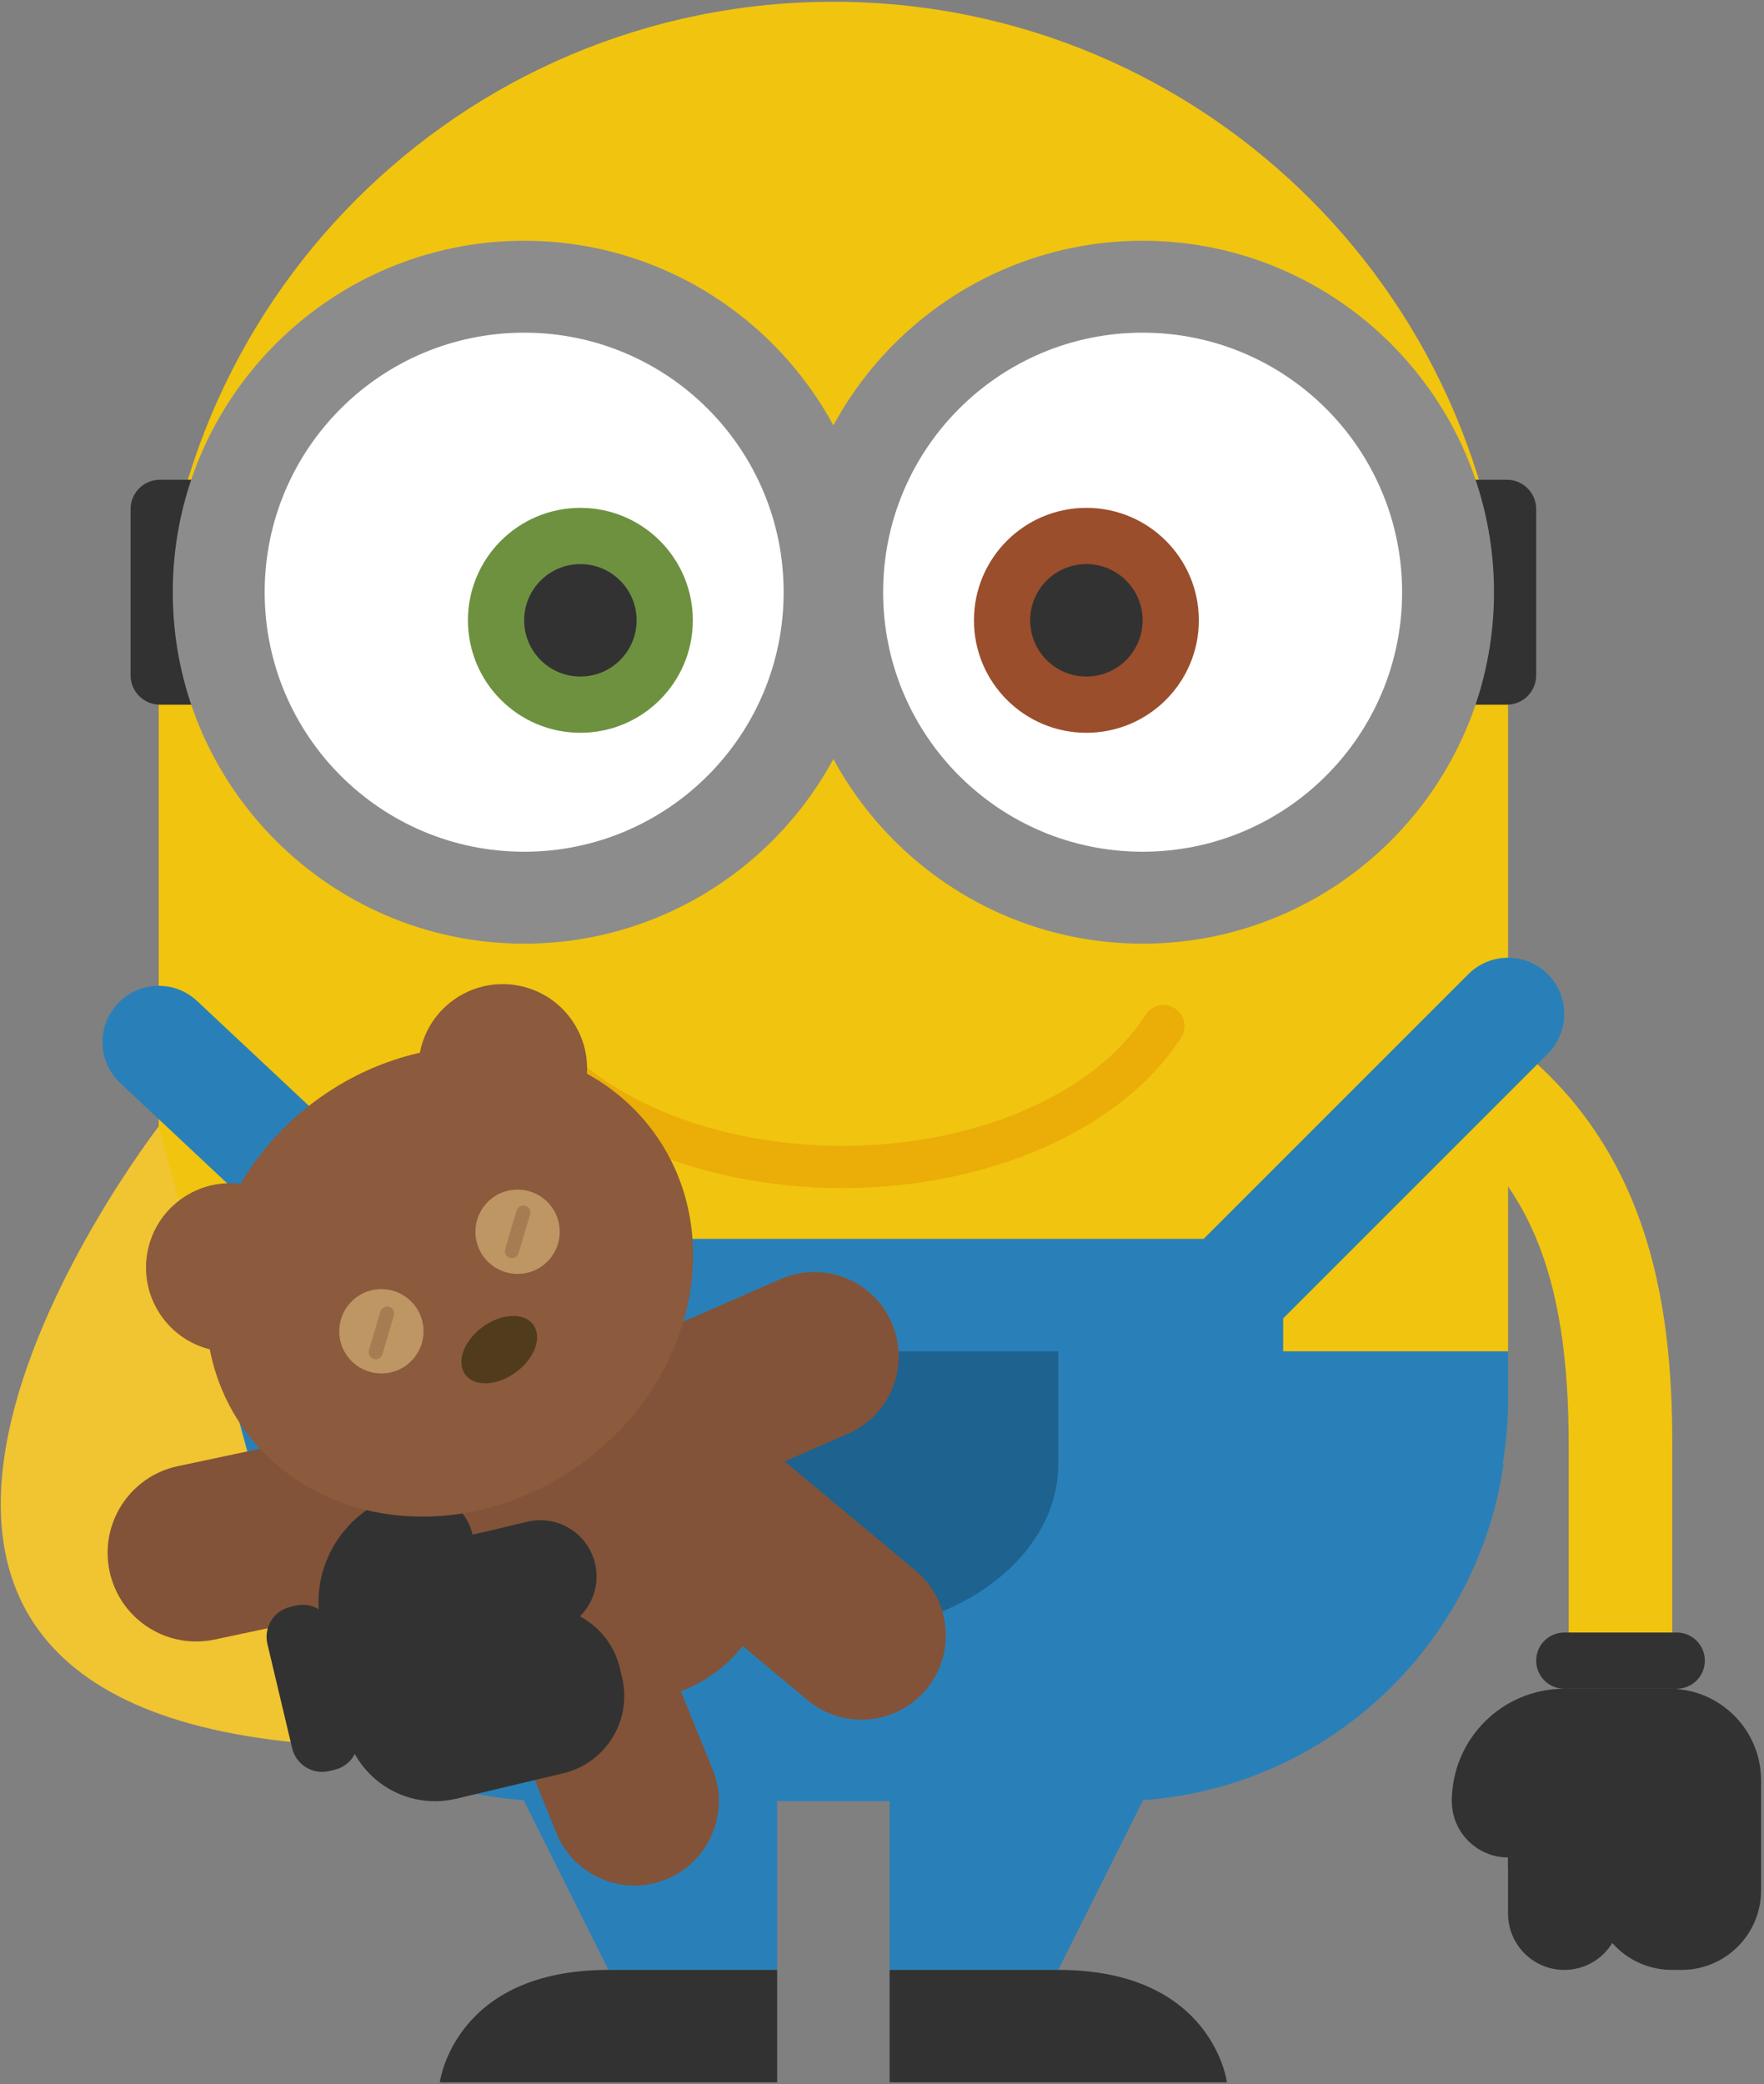 <?xml version="1.0" encoding="UTF-8" standalone="no"?>
<svg width="502px" height="593px" viewBox="0 0 502 593" version="1.1" xmlns="http://www.w3.org/2000/svg" xmlns:xlink="http://www.w3.org/1999/xlink" xmlns:sketch="http://www.bohemiancoding.com/sketch/ns">
    <rect x="0" y="0" width="502" height="593" fill="#808080" stroke="none"/>
    <!-- Generator: Sketch 3.4.4 (17249) - http://www.bohemiancoding.com/sketch -->
    <title>Bob</title>
    <desc>Created with Sketch.</desc>
    <defs></defs>
    <g id="Page-1" stroke="none" stroke-width="1" fill="none" fill-rule="evenodd" sketch:type="MSPage">
        <g id="Minions" sketch:type="MSArtboardGroup" transform="translate(-2079, -1065)">
            <g id="Bob" sketch:type="MSLayerGroup" transform="translate(2079, 1064)">
                <path d="M475.9,481.5 L446.43,481.5 L446.43,412.172 C446.43,362.546 434.508,334.718 405.258,316.124 L421.072,291.266 C469.666,322.164 475.9,372.11 475.9,412.172 L475.9,481.5" id="Fill-1" fill="#F1C40F" sketch:type="MSShapeGroup"></path>
                <path d="M501.166,538.872 L501.166,507.58 L453.166,497.5 L453.166,538.872 C453.166,551.37 463.296,561.5 475.794,561.5 L478.538,561.5 C491.034,561.5 501.166,551.37 501.166,538.872" id="Fill-2" fill="#323232" sketch:type="MSShapeGroup"></path>
                <path d="M461.166,545.5 L461.166,513.5 L429.166,513.5 L429.166,545.5 C429.166,554.336 436.33,561.5 445.166,561.5 C454.002,561.5 461.166,554.336 461.166,545.5" id="Fill-3" fill="#323232" sketch:type="MSShapeGroup"></path>
                <path d="M441.976,539.806 L495.756,515.904 C499.046,514.442 501.166,511.18 501.166,507.58 C501.166,493.176 489.49,481.5 475.086,481.5 L455.246,481.5 C440.842,481.5 429.166,493.176 429.166,507.58 L429.166,531.482 C429.166,538.074 435.95,542.484 441.976,539.806" id="Fill-4" fill="#323232" sketch:type="MSShapeGroup"></path>
                <path d="M445.166,513.5 C445.166,522.336 438.002,529.5 429.166,529.5 C420.33,529.5 413.166,522.336 413.166,513.5 C413.166,504.664 420.33,497.5 429.166,497.5 C438.002,497.5 445.166,504.664 445.166,513.5" id="Fill-5" fill="#323232" sketch:type="MSShapeGroup"></path>
                <path d="M413.166,513.5 L477.166,513.5 L477.166,481.5 L445.166,481.5 C427.492,481.5 413.166,495.826 413.166,513.5" id="Fill-6" fill="#323232" sketch:type="MSShapeGroup"></path>
                <path d="M445.166,481.5 L477.166,481.5 C481.584,481.5 485.166,477.918 485.166,473.5 C485.166,469.08 481.584,465.5 477.166,465.5 L445.166,465.5 C440.746,465.5 437.166,469.08 437.166,473.5 C437.166,477.918 440.746,481.5 445.166,481.5" id="Fill-7" fill="#323232" sketch:type="MSShapeGroup"></path>
                <path d="M429.164,385.5 L429.164,193.502 C429.164,87.46 343.204,1.5 237.166,1.5 C131.128,1.5 45.164,87.46 45.164,193.502 L45.164,385.5 L429.164,385.5" id="Fill-8" fill="#F1C40F" sketch:type="MSShapeGroup"></path>
                <path d="M429.166,385.5 L45.164,385.5 L45.164,399.91 C45.164,405.91 45.766,411.754 46.664,417.5 L46.44,417.5 C54.22,471.756 100.758,513.5 157.166,513.5 L317.166,513.5 C373.572,513.5 420.11,471.756 427.892,417.5 L427.666,417.5 C428.564,411.754 429.166,405.91 429.166,399.91 L429.166,385.5" id="Fill-9" fill="#2980B9" sketch:type="MSShapeGroup"></path>
                <path d="M428.826,201.5 L45.506,201.5 C40.9,201.5 37.166,197.766 37.166,193.16 L37.166,145.84 C37.166,141.234 40.9,137.5 45.506,137.5 L428.826,137.5 C433.43,137.5 437.166,141.234 437.166,145.84 L437.166,193.16 C437.166,197.766 433.43,201.5 428.826,201.5" id="Fill-10" fill="#323232" sketch:type="MSShapeGroup"></path>
                <path d="M356.134,433.5 L118.196,433.5 C113.208,433.5 109.166,429.456 109.166,424.47 L109.166,362.53 C109.166,357.544 113.208,353.5 118.196,353.5 L356.134,353.5 C361.122,353.5 365.166,357.544 365.166,362.53 L365.166,424.47 C365.166,429.456 361.122,433.5 356.134,433.5" id="Fill-11" fill="#2980B9" sketch:type="MSShapeGroup"></path>
                <path d="M173.166,433.5 C169.244,433.5 165.306,432.07 162.228,429.172 L34.228,309.172 C27.774,303.132 27.446,293 33.494,286.554 C39.54,280.102 49.664,279.774 56.102,285.828 L184.102,405.828 C190.556,411.868 190.884,422 184.838,428.446 C181.68,431.804 177.432,433.5 173.166,433.5" id="Fill-12" fill="#2980B9" sketch:type="MSShapeGroup"></path>
                <path d="M301.166,433.5 C297.072,433.5 292.978,431.938 289.852,428.812 C283.604,422.562 283.604,412.438 289.852,406.188 L417.854,278.188 C424.102,271.938 434.228,271.938 440.478,278.188 C446.728,284.438 446.728,294.562 440.478,300.812 L312.478,428.812 C309.352,431.938 305.26,433.5 301.166,433.5" id="Fill-13" fill="#2980B9" sketch:type="MSShapeGroup"></path>
                <path d="M141.166,497.5 L173.166,561.5 L221.166,561.5 L221.166,481.5 L141.166,497.5" id="Fill-14" fill="#2980B9" sketch:type="MSShapeGroup"></path>
                <path d="M333.166,497.5 L301.166,561.5 L253.166,561.5 L253.166,481.5 L333.166,497.5" id="Fill-15" fill="#2980B9" sketch:type="MSShapeGroup"></path>
                <path d="M221.166,561.5 L221.166,593.5 L125.166,593.5 C125.166,593.5 129.166,561.5 173.166,561.5 L221.166,561.5" id="Fill-16" fill="#323232" sketch:type="MSShapeGroup"></path>
                <path d="M253.166,561.5 L253.166,593.5 L349.166,593.5 C349.166,593.5 345.166,561.5 301.166,561.5 L253.166,561.5" id="Fill-17" fill="#323232" sketch:type="MSShapeGroup"></path>
                <path d="M173.166,385.5 L301.166,385.5 L301.166,417.5 C301.166,444.01 272.512,465.5 237.166,465.5 C201.82,465.5 173.166,444.01 173.166,417.5 L173.166,385.5" id="Fill-18" fill="#1E628F" sketch:type="MSShapeGroup"></path>
                <path d="M236.438,169.5 C236.438,217.7 197.364,256.772 149.166,256.772 C100.966,256.772 61.892,217.7 61.892,169.5 C61.892,121.3 100.966,82.228 149.166,82.228 C197.364,82.228 236.438,121.3 236.438,169.5" id="Fill-19" fill="#FFFFFF" sketch:type="MSShapeGroup"></path>
                <path d="M197.166,177.5 C197.166,195.172 182.838,209.5 165.166,209.5 C147.492,209.5 133.166,195.172 133.166,177.5 C133.166,159.826 147.492,145.5 165.166,145.5 C182.838,145.5 197.166,159.826 197.166,177.5" id="Fill-20" fill="#6E9140" sketch:type="MSShapeGroup"></path>
                <path d="M181.166,177.5 C181.166,186.336 174.002,193.5 165.166,193.5 C156.33,193.5 149.166,186.336 149.166,177.5 C149.166,168.664 156.33,161.5 165.166,161.5 C174.002,161.5 181.166,168.664 181.166,177.5" id="Fill-21" fill="#323232" sketch:type="MSShapeGroup"></path>
                <path d="M412.44,169.5 C412.44,217.7 373.364,256.772 325.166,256.772 C276.966,256.772 237.892,217.7 237.892,169.5 C237.892,121.3 276.966,82.228 325.166,82.228 C373.364,82.228 412.44,121.3 412.44,169.5" id="Fill-22" fill="#FFFFFF" sketch:type="MSShapeGroup"></path>
                <path d="M341.166,177.5 C341.166,195.172 326.838,209.5 309.166,209.5 C291.492,209.5 277.166,195.172 277.166,177.5 C277.166,159.826 291.492,145.5 309.166,145.5 C326.838,145.5 341.166,159.826 341.166,177.5" id="Fill-23" fill="#9A4E2C" sketch:type="MSShapeGroup"></path>
                <path d="M325.166,177.5 C325.166,186.336 318.002,193.5 309.166,193.5 C300.33,193.5 293.166,186.336 293.166,177.5 C293.166,168.664 300.33,161.5 309.166,161.5 C318.002,161.5 325.166,168.664 325.166,177.5" id="Fill-24" fill="#323232" sketch:type="MSShapeGroup"></path>
                <path d="M53.166,436.166 L101.832,436.166 L101.832,472.166 L53.166,472.166 L53.166,436.166 Z" id="Fill-25" fill="#323232" sketch:type="MSShapeGroup"></path>
                <path d="M45.164,321.5 C45.164,321.5 -82.834,486.59 93.166,497.5" id="Fill-26" fill="#F1C431" sketch:type="MSShapeGroup"></path>
                <path d="M203.43,476.982 L203.43,476.982 C185.592,490.016 160.566,486.122 147.534,468.284 L138.094,455.366 C125.06,437.528 128.954,412.502 146.792,399.47 C164.628,386.436 189.654,390.33 202.688,408.168 L212.128,421.086 C225.16,438.924 221.266,463.95 203.43,476.982" id="Fill-27" fill="#825338" sketch:type="MSShapeGroup"></path>
                <path d="M164.196,440.492 C154.946,440.492 146.134,435.118 142.196,426.102 C136.884,413.954 142.416,399.804 154.572,394.492 L222.15,364.938 C234.322,359.618 248.43,365.172 253.744,377.312 C259.056,389.46 253.524,403.61 241.368,408.922 L173.79,438.476 C170.666,439.844 167.4,440.492 164.196,440.492" id="Fill-28" fill="#825338" sketch:type="MSShapeGroup"></path>
                <path d="M180.586,537.508 C171.104,537.508 162.134,531.86 158.338,522.538 L133.494,461.422 C128.508,449.14 134.416,435.14 146.696,430.148 C158.962,425.148 172.962,431.07 177.962,443.344 L202.806,504.46 C207.79,516.742 201.884,530.742 189.602,535.734 C186.65,536.938 183.586,537.508 180.586,537.508" id="Fill-29" fill="#825338" sketch:type="MSShapeGroup"></path>
                <path d="M245.15,490.304 C239.728,490.304 234.29,488.484 229.806,484.742 L179.134,442.508 C168.946,434.024 167.572,418.882 176.056,408.704 C184.556,398.516 199.68,397.148 209.852,405.632 L260.524,447.868 C270.712,456.352 272.086,471.492 263.602,481.672 C258.854,487.368 252.024,490.304 245.15,490.304" id="Fill-30" fill="#825338" sketch:type="MSShapeGroup"></path>
                <path d="M55.806,468.054 C44.166,468.054 33.696,459.93 31.182,448.07 C28.29,434.452 36.978,421.062 50.602,418.172 L152.494,396.546 C166.04,393.664 179.478,402.352 182.384,415.976 C185.274,429.594 176.588,442.984 162.962,445.874 L61.072,467.5 C59.306,467.874 57.54,468.054 55.806,468.054" id="Fill-31" fill="#825338" sketch:type="MSShapeGroup"></path>
                <path d="M160.25,505.562 L129.802,512.79 L108.912,468.414 L149.166,458.86 C161.324,455.974 173.52,463.492 176.406,475.65 L177.04,478.322 C179.926,490.48 172.41,502.676 160.25,505.562" id="Fill-32" fill="#323232" sketch:type="MSShapeGroup"></path>
                <path d="M157.462,465.114 L126.326,472.504 L118.936,441.368 L150.072,433.978 C158.67,431.938 167.294,437.254 169.334,445.852 C171.374,454.448 166.058,463.072 157.462,465.114" id="Fill-33" fill="#323232" sketch:type="MSShapeGroup"></path>
                <path d="M147.49,447.756 L136.654,505.604 C135.99,509.142 133.306,511.958 129.802,512.79 C115.79,516.116 101.732,507.45 98.406,493.436 L93.824,474.132 C90.496,460.118 99.162,446.062 113.176,442.736 L136.432,437.216 C142.846,435.694 148.704,441.276 147.49,447.756" id="Fill-34" fill="#323232" sketch:type="MSShapeGroup"></path>
                <path d="M122.63,456.936 C131.228,454.896 136.544,446.27 134.504,437.674 C132.464,429.076 123.84,423.76 115.242,425.8 C106.644,427.842 101.328,436.466 103.368,445.062 C105.41,453.66 114.034,458.976 122.63,456.936" id="Fill-35" fill="#323232" sketch:type="MSShapeGroup"></path>
                <path d="M115.242,425.8 L130.02,488.07 L98.886,495.46 L91.496,464.326 C87.416,447.13 98.046,429.882 115.242,425.8" id="Fill-36" fill="#323232" sketch:type="MSShapeGroup"></path>
                <path d="M94.674,464.344 L101.716,494.016 C102.834,498.718 99.926,503.436 95.222,504.552 L93.68,504.918 C88.978,506.034 84.26,503.126 83.144,498.424 L76.102,468.752 C74.986,464.05 77.894,459.332 82.596,458.216 L84.138,457.85 C88.842,456.734 93.558,459.642 94.674,464.344" id="Fill-37" fill="#323232" sketch:type="MSShapeGroup"></path>
                <path d="M331.102,286.96 C329.126,286.96 327.182,287.934 326.04,289.726 C311.51,312.392 277.602,327.038 239.666,327.038 C201.726,327.038 167.822,312.392 153.29,289.726 C152.148,287.934 150.204,286.96 148.228,286.96 C147.12,286.96 146.002,287.266 145.008,287.904 C142.212,289.696 141.398,293.408 143.196,296.196 C159.87,322.228 197.744,339.04 239.666,339.04 C281.588,339.04 319.462,322.228 336.134,296.196 C337.93,293.408 337.12,289.696 334.322,287.904 C333.328,287.266 332.212,286.96 331.102,286.96" id="Fill-38" fill="#EBAD07" sketch:type="MSShapeGroup"></path>
                <path d="M186.046,323.154 C206.9,351.694 197.778,393.848 165.672,417.308 C133.564,440.768 90.63,436.65 69.778,408.11 C48.926,379.57 58.048,337.416 90.154,313.956 C122.262,290.496 165.196,294.614 186.046,323.154" id="Fill-39" fill="#8C5A3C" sketch:type="MSShapeGroup"></path>
                <path d="M84.936,347.494 C92.756,358.196 90.42,373.212 79.716,381.032 C69.014,388.852 54,386.514 46.18,375.812 C38.36,365.11 40.696,350.096 51.398,342.276 C62.1,334.456 77.116,336.792 84.936,347.494" id="Fill-40" fill="#8C5A3C" sketch:type="MSShapeGroup"></path>
                <path d="M118.224,372.712 C122.134,378.062 120.964,385.57 115.614,389.48 C110.264,393.39 102.754,392.222 98.846,386.87 C94.936,381.52 96.104,374.012 101.456,370.102 C106.806,366.192 114.314,367.36 118.224,372.712" id="Fill-41" fill="#BE9664" sketch:type="MSShapeGroup"></path>
                <path d="M156.98,344.392 C160.89,349.744 159.722,357.252 154.37,361.162 C149.02,365.072 141.512,363.904 137.602,358.552 C133.692,353.2 134.86,345.694 140.212,341.784 C145.562,337.874 153.07,339.042 156.98,344.392" id="Fill-42" fill="#BE9664" sketch:type="MSShapeGroup"></path>
                <path d="M151.76,377.93 C154.368,381.498 152.144,387.56 146.792,391.47 C141.44,395.38 134.99,395.658 132.384,392.09 C129.776,388.522 132,382.46 137.354,378.55 C142.704,374.64 149.154,374.362 151.76,377.93" id="Fill-43" fill="#503C1D" sketch:type="MSShapeGroup"></path>
                <path d="M162.448,290.856 C170.268,301.56 167.932,316.574 157.23,324.394 C146.528,332.214 131.512,329.878 123.692,319.176 C115.872,308.474 118.21,293.458 128.91,285.638 C139.614,277.818 154.63,280.154 162.448,290.856" id="Fill-44" fill="#8C5A3C" sketch:type="MSShapeGroup"></path>
                <path d="M106.916,387.75 C106.728,387.75 106.54,387.726 106.352,387.672 C105.29,387.352 104.682,386.242 104.994,385.18 L108.244,374.18 C108.572,373.124 109.696,372.524 110.728,372.828 C111.79,373.148 112.4,374.258 112.088,375.32 L108.838,386.32 C108.572,387.188 107.776,387.75 106.916,387.75" id="Fill-45" fill="#A57D52" sketch:type="MSShapeGroup"></path>
                <path d="M145.666,359 C145.478,359 145.29,358.976 145.102,358.922 C144.04,358.602 143.43,357.492 143.744,356.43 L146.994,345.43 C147.338,344.374 148.43,343.782 149.478,344.078 C150.54,344.398 151.15,345.508 150.838,346.57 L147.586,357.57 C147.322,358.438 146.524,359 145.666,359" id="Fill-46" fill="#A57D52" sketch:type="MSShapeGroup"></path>
                <path d="M149.166,243.346 C108.384,243.346 75.32,210.284 75.32,169.5 C75.32,128.714 108.384,95.654 149.166,95.654 C189.946,95.654 223.012,128.714 223.012,169.5 C223.012,210.284 189.946,243.346 149.166,243.346 M149.166,269.5 C204.304,269.5 249.166,224.64 249.166,169.5 C249.166,114.36 204.304,69.5 149.166,69.5 C94.028,69.5 49.166,114.36 49.166,169.5 C49.166,224.64 94.028,269.5 149.166,269.5" id="Fill-47" fill="#8C8C8C" sketch:type="MSShapeGroup"></path>
                <path d="M325.166,243.346 C284.384,243.346 251.32,210.284 251.32,169.5 C251.32,128.714 284.384,95.654 325.166,95.654 C365.946,95.654 399.012,128.714 399.012,169.5 C399.012,210.284 365.946,243.346 325.166,243.346 M325.166,269.5 C380.304,269.5 425.166,224.64 425.166,169.5 C425.166,114.36 380.304,69.5 325.166,69.5 C270.028,69.5 225.166,114.36 225.166,169.5 C225.166,224.64 270.028,269.5 325.166,269.5" id="Fill-48" fill="#8C8C8C" sketch:type="MSShapeGroup"></path>
            </g>
        </g>
    </g>
</svg>